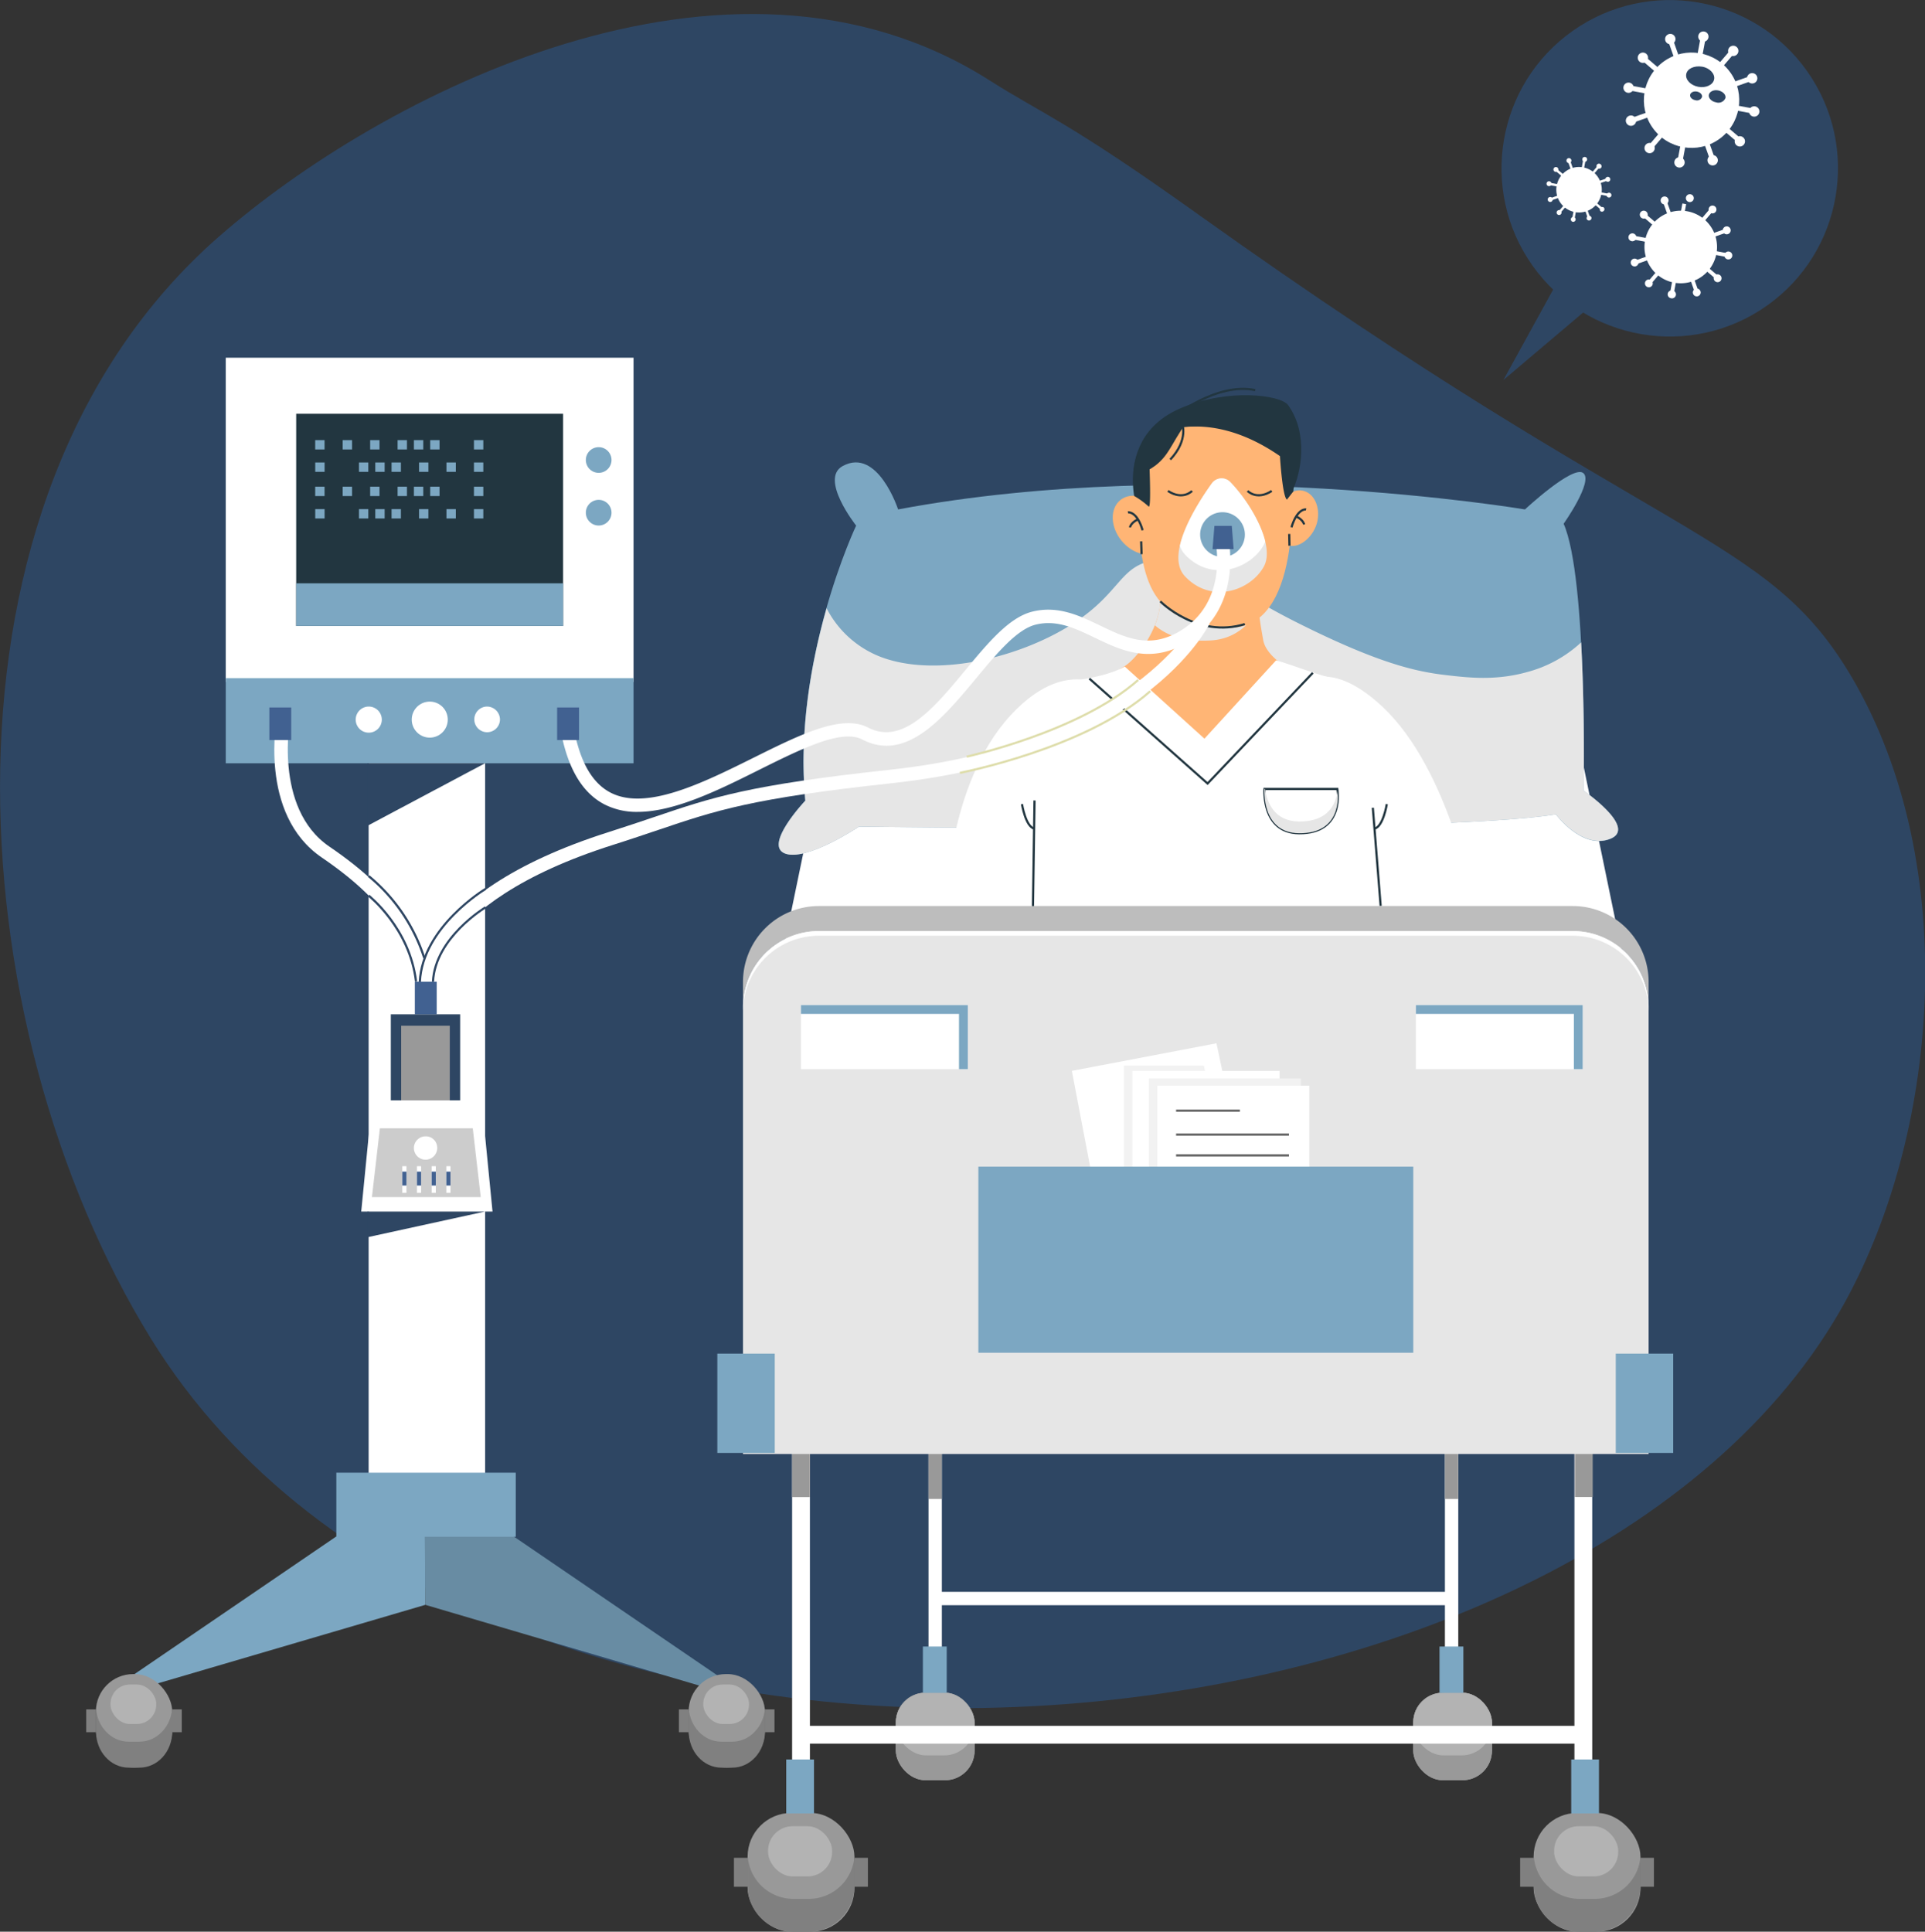 <svg xmlns="http://www.w3.org/2000/svg" viewBox="0 0 442.47 443.99"><rect x="0" y="0" width="442.47" height="443.99" fill="#333333" stroke="none"/><defs><style>.cls-1{isolation:isolate;}.cls-2{fill:#2e4663;}.cls-15,.cls-3{fill:#fff;}.cls-4{fill:#7ca7c2;}.cls-5,.cls-8{fill:#e6e6e6;}.cls-5,.cls-7{mix-blend-mode:multiply;}.cls-6{fill:#ffb575;}.cls-16,.cls-21,.cls-9{fill:none;}.cls-9{stroke:#223640;}.cls-15,.cls-21,.cls-9{stroke-miterlimit:10;stroke-width:0.5px;}.cls-10{fill:#223640;}.cls-11{fill:#b3b3b3;}.cls-12{fill:#999;}.cls-13{fill:gray;}.cls-14{fill:#f2f2f2;}.cls-15{stroke:#666;}.cls-17{fill:#bdbdbd;}.cls-18{fill:#688ca3;}.cls-19{fill:#ccc;}.cls-20{fill:#416191;}.cls-21{stroke:#deddab;}</style></defs><title>not_found</title><g class="cls-1"><g id="BACKGROUND"><path class="cls-2" d="M50.22,54.47c37-32.42,117.19-74.23,177.23-36,12.37,7.86,17.64,9.14,48.23,31,107.25,76.58,130.26,72.66,150,106.25,25.3,43.16,20.2,105.74-2.76,145.62-63.52,110.31-311.74,130.26-388.24,6.31C-9.82,235.59-18.35,114.56,50.22,54.47Z"/></g><g id="OBJECTS"><polygon class="cls-3" points="174.9 245.65 199.36 127.16 353.38 127.16 377.84 245.65 174.9 245.65"/><path class="cls-3" d="M353,127.66l24.26,117.49H175.51l24.25-117.49H353m.82-1H199L174.28,246.15H378.45L353.79,126.66Z"/><path class="cls-4" d="M196.79,120.81s-14.72,31-11.71,63.22c0,0-9.64,10.17-4.7,12.13S197.44,190,197.44,190s132,1.81,160.18-2.82c0,0,6,8.16,12.46,5.67S364,181.74,364,181.74s.92-48.84-4.59-61.36c0,0,6.89-9.74,4.51-11.65s-13.4,8.36-13.4,8.36-76-12.78-144.09,0c0,0-4.65-14.31-12.68-10C188.22,110,196.79,120.81,196.79,120.81Z"/><path class="cls-5" d="M370.08,192.8c6.44-2.48-6.07-11.06-6.07-11.06s.33-17.4-.58-34.09a29.21,29.21,0,0,1-12.49,6.84c-7.18,2-13.44,1.28-18.66.67-6.76-.8-15.42-2.61-34.75-12.37-16.28-8.22-22.84-15.57-32.28-14-7.79,1.33-7.57,7.08-17.8,14-12.28,8.28-32.21,13.21-45.24,8.11A23.44,23.44,0,0,1,190,139.81c-3.37,11.84-6.41,27.87-4.88,44.22,0,0-9.64,10.17-4.7,12.13S197.44,190,197.44,190s132,1.81,160.18-2.82C357.62,187.13,363.65,195.29,370.08,192.8Z"/><path class="cls-6" d="M308.85,156.65a55,55,0,0,1-10.65-2.19c-3.05-1-7.28-4.15-7.84-7.31-1.39-7.72-2.1-13.63.08-19.69l-24.23-11.55s1.71.58.49,22.32c-.39,7.08-5.88,13.52-8.29,14.94-5.21,3.05-2.52,4.69-12.71,5.89,0,0,19.74,47.41,45.73,31.49.11-.07,2.84-16.5,2.94-16.58C299.58,170.7,304.4,164.24,308.85,156.65Z"/><g class="cls-7"><path class="cls-8" d="M266.21,115.92h0Z"/><path class="cls-8" d="M289.28,140a27.22,27.22,0,0,1,1.16-12.49l-24.23-11.54c.1,0,1.67,1.25.49,22.31a17.61,17.61,0,0,1-1.25,5.44c2.87,2.5,7,3.84,12.94,3.48C283.57,146.85,287,143.93,289.28,140Z"/></g><path class="cls-3" d="M275.47,199.59c17.76-.59,39.53-2.45,49.08-.6-4.95-26.48-14.73-42.62-17.52-43-3-.37-10.54-3.37-13.72-4.21l-16.46,18L258.52,153.2c-6.39,3.63-17.63,3.09-17.69,5.76-.73,33.27-8.45,21.59-9,40.15C241.27,197.29,253.87,200.31,275.47,199.59Z"/><path class="cls-3" d="M257.41,160.26s-10.61-11.6-25.14,4.17-14.88,43.68-14.88,43.68l38,.12S263.94,175.87,257.41,160.26Z"/><path class="cls-3" d="M296.79,159.28s6.61-10.25,20.92,3.11c15.68,14.62,21.12,45.84,21.12,45.84L297.31,208S290.26,174.9,296.79,159.28Z"/><path class="cls-6" d="M302.81,119.78c.69-3.33-.81-6.46-3.35-7s-5.18,1.73-5.88,5.06.26,7,2.81,7.58S302.11,123.12,302.81,119.78Z"/><path class="cls-6" d="M296.85,111.26s2.79,34.24-15,33c-20.39-1.4-19-14.06-21-29.86-1.2-9.45,6.6-18,16.81-18.15C293.55,96,297.6,106.61,296.85,111.26Z"/><path class="cls-6" d="M257.75,124.24c2.56,3.17,6.61,4.15,9,2.2s2.31-6.12-.25-9.29-6.6-4.16-9-2.2S255.19,121.07,257.75,124.24Z"/><path class="cls-9" d="M259.26,117.76s2.06-.37,3.37,4.12"/><path class="cls-9" d="M259.73,121.22s.14-1,1.68-1.77"/><path class="cls-9" d="M266.7,138.23s8.51,8.59,19.43,5.22"/><path class="cls-10" d="M260.69,114a18.57,18.57,0,0,1,3.3,2.4c.75.9.14-10.64,0-15.74,0,0,12.44-8.12,30.21,4.17,0,0,.56,9.4,1.61,10l1.47-1.88s1.38-17.85-14.67-18.45S258.74,101.21,260.69,114Z"/><path class="cls-9" d="M300.21,117.09s-2-.38-3.36,4.11"/><path class="cls-9" d="M299.75,120.55s-.14-1-1.69-1.78"/><path class="cls-9" d="M286.76,112.84s2.1,2.25,5.56,0"/><path class="cls-9" d="M274,112.84s-2.1,2.25-5.55,0"/><rect class="cls-3" x="213.42" y="312.62" width="3.07" height="79.46"/><rect class="cls-11" x="205.91" y="389.06" width="18.1" height="20.12" rx="6.81"/><rect class="cls-12" x="205.91" y="389.06" width="18.1" height="20.12" rx="6.81"/><rect class="cls-11" x="205.91" y="389.06" width="18.1" height="14.41" rx="6.97"/><rect class="cls-3" x="332.12" y="312.62" width="3.07" height="79.46"/><rect class="cls-11" x="324.84" y="389.06" width="18.1" height="20.12" rx="6.81"/><rect class="cls-12" x="324.84" y="389.06" width="18.1" height="20.12" rx="6.81"/><rect class="cls-11" x="324.84" y="389.06" width="18.1" height="14.41" rx="6.97"/><rect class="cls-3" x="215.05" y="365.88" width="118.6" height="3.07"/><rect class="cls-3" x="182.07" y="313" width="4.09" height="107.79"/><rect class="cls-12" x="182.07" y="325.6" width="4.09" height="18.5"/><rect class="cls-12" x="171.84" y="416.7" width="24.56" height="27.29" rx="10.04"/><rect class="cls-13" x="196.34" y="427.01" width="3.15" height="6.66"/><path class="cls-13" d="M185.86,436.45h-3.48a10.52,10.52,0,0,1-10.51-9.87c0,.21,0,.43,0,.65v6.22A10.54,10.54,0,0,0,182.38,444h3.48a10.54,10.54,0,0,0,10.54-10.54v-6.22c0-.22,0-.44,0-.65A10.52,10.52,0,0,1,185.86,436.45Z"/><rect class="cls-3" x="361.89" y="313" width="4.09" height="107.79"/><rect class="cls-12" x="362" y="325.58" width="4.09" height="18.5"/><rect class="cls-3" x="184.45" y="396.68" width="178.86" height="4.09"/><rect class="cls-11" x="176.54" y="419.75" width="14.73" height="11.54" rx="5.64"/><rect class="cls-12" x="352.51" y="416.7" width="24.56" height="27.29" rx="10.04"/><rect class="cls-13" x="349.41" y="427.01" width="3.15" height="6.66"/><rect class="cls-13" x="377.01" y="427.01" width="3.15" height="6.66"/><path class="cls-13" d="M366.54,436.45h-3.49a10.52,10.52,0,0,1-10.5-9.87c0,.21,0,.43,0,.65v6.22A10.54,10.54,0,0,0,363.05,444h3.49a10.53,10.53,0,0,0,10.53-10.54v-6.22c0-.22,0-.44,0-.65A10.52,10.52,0,0,1,366.54,436.45Z"/><rect class="cls-11" x="357.22" y="419.75" width="14.73" height="11.54" rx="5.64"/><rect class="cls-12" x="213.42" y="325.61" width="3.06" height="18.92"/><rect class="cls-12" x="332.12" y="325.61" width="3.06" height="18.92"/><rect class="cls-13" x="168.7" y="427.01" width="3.15" height="6.66"/><rect class="cls-4" x="180.72" y="404.41" width="6.38" height="12.4"/><rect class="cls-4" x="212.13" y="378.45" width="5.48" height="10.65"/><rect class="cls-4" x="330.88" y="378.45" width="5.48" height="10.65"/><rect class="cls-4" x="361.15" y="404.41" width="6.38" height="12.4"/><line class="cls-9" x1="262.3" y1="124.43" x2="262.39" y2="127.37"/><line class="cls-9" x1="296.33" y1="122.73" x2="296.39" y2="125.43"/><line class="cls-9" x1="237.79" y1="183.99" x2="237.43" y2="208.47"/><line class="cls-9" x1="315.55" y1="185.67" x2="317.35" y2="208.23"/><path class="cls-8" d="M170.78,231.45V334.2H378.94V231.45A17.43,17.43,0,0,0,361.51,214H188.22A17.44,17.44,0,0,0,170.78,231.45Zm51.68,14.29H184.11V231h38.35Zm141.33,0H325.44V231h38.35Z"/><polygon class="cls-3" points="279.61 239.8 246.37 246.14 250.78 269.25 285.82 269.07 279.61 239.8"/><polygon class="cls-14" points="258.33 269.46 281.64 269.34 276.72 244.93 258.33 244.93 258.33 269.46"/><rect class="cls-3" x="260.29" y="246.15" width="33.83" height="23.52"/><rect class="cls-14" x="264.08" y="247.88" width="34.93" height="21.79"/><rect class="cls-3" x="266.01" y="249.54" width="34.93" height="20.13"/><line class="cls-15" x1="270.33" y1="255.27" x2="285" y2="255.27"/><line class="cls-15" x1="270.33" y1="260.77" x2="296.27" y2="260.77"/><line class="cls-15" x1="270.33" y1="265.56" x2="296.27" y2="265.56"/><polyline class="cls-16" points="300.94 269.67 300.94 249.53 266.01 249.53 266.01 269.67"/><rect class="cls-4" x="224.88" y="268.15" width="99.97" height="42.77"/><polygon class="cls-4" points="184.11 231.02 184.11 233.04 220.43 233.04 220.43 245.74 222.46 245.74 222.46 231.02 184.11 231.02"/><polygon class="cls-4" points="325.45 231.02 325.45 233.04 361.77 233.04 361.77 245.74 363.79 245.74 363.79 231.02 325.45 231.02"/><rect class="cls-4" x="164.88" y="311.12" width="13.2" height="22.83"/><rect class="cls-4" x="371.39" y="311.12" width="13.2" height="22.83"/><path class="cls-17" d="M361.51,208.25H188.22a17.44,17.44,0,0,0-17.44,17.44v5.76A17.44,17.44,0,0,1,188.22,214H361.51a17.43,17.43,0,0,1,17.43,17.44v-5.76A17.43,17.43,0,0,0,361.51,208.25Z"/><path class="cls-3" d="M361.51,214H188.22a17.44,17.44,0,0,0-17.44,17.44v1.08a17.44,17.44,0,0,1,17.44-17.44H361.51a17.43,17.43,0,0,1,17.43,17.44v-1.08A17.43,17.43,0,0,0,361.51,214Z"/><path class="cls-9" d="M234.91,184.83s.84,5.28,2.88,5.64"/><path class="cls-9" d="M318.76,184.83s-.84,5.28-2.88,5.64"/><polyline class="cls-9" points="250.39 155.97 277.57 180.09 301.75 154.65"/><path class="cls-10" d="M260.53,108.45c.18-.54-.06-9.9,10.74-14.58s23.14-3.15,24.84-.72c4.68,6.66,3,15.53.84,19.92l-2.64-12.36-11.16-3.06L272,98.1l-.53.82c-2.89,4.47-3.52,7.17-8.29,9.53l-1,.42Z"/><path class="cls-9" d="M269.53,95.93s10.16-8.16,19-6.26"/><path class="cls-9" d="M271.69,97.29s1.62,3.72-2.7,8.34"/><path class="cls-9" d="M290.65,181.35h16.74s1.85,10.28-8.82,10.17C289.89,191.43,290.65,181.35,290.65,181.35Z"/><path class="cls-5" d="M298.57,188.82c-5.74-.06-7.35-4.48-7.78-7.47h-.14s-.76,10.08,7.92,10.17c9.53.1,9.07-8.1,8.87-9.84C307.1,184.7,305.4,188.89,298.57,188.82Z"/><rect class="cls-3" x="84.73" y="174.64" width="26.78" height="173.44"/><path class="cls-4" d="M84.73,348.08,28.08,386.72A1.29,1.29,0,0,0,29.17,389l68.64-20.15V348.32Z"/><path class="cls-18" d="M110.64,348.08l56.65,38.64a1.29,1.29,0,0,1-1.1,2.31L97.81,368.88l-.24-20.56Z"/><path class="cls-3" d="M95.73,228.52c-.08-.93-1.3-22.86,44.27-37.3,3.95-1.26,7.35-2.41,10.35-3.42,13.54-4.59,21.71-7.36,54.26-10.88,55.69-6,70.56-34.76,70.7-35l2.76,1.35c-.61,1.25-15.61,30.51-73.13,36.75-32.21,3.49-40.26,6.22-53.61,10.73-3,1-6.42,2.18-10.41,3.44-43,13.62-42.15,33.94-42.14,34.14Z"/><rect class="cls-3" x="85.24" y="252.89" width="25.76" height="3.15"/><polygon class="cls-3" points="113.21 278.47 83.03 278.47 85.24 255.99 111 255.99 113.21 278.47"/><polyline class="cls-19" points="108.67 259.33 110.5 275.14 85.49 275.14 87.32 259.33"/><path class="cls-3" d="M100.48,263.58a2.68,2.68,0,1,1-2.77-2.39A2.6,2.6,0,0,1,100.48,263.58Z"/><polygon class="cls-2" points="84.49 284.37 84.49 278.47 111.49 278.47 84.49 284.37"/><rect class="cls-3" x="92.47" y="268.04" width="0.95" height="6.14"/><rect class="cls-20" x="92.47" y="269.3" width="0.95" height="3.19"/><rect class="cls-3" x="95.84" y="268.04" width="0.95" height="6.14"/><rect class="cls-20" x="95.84" y="269.3" width="0.95" height="3.19"/><rect class="cls-3" x="99.22" y="268.04" width="0.95" height="6.14"/><rect class="cls-20" x="99.22" y="269.3" width="0.95" height="3.19"/><rect class="cls-3" x="102.59" y="268.04" width="0.95" height="6.14"/><rect class="cls-20" x="102.59" y="269.3" width="0.95" height="3.19"/><rect class="cls-4" x="77.31" y="338.49" width="41.24" height="14.73"/><rect class="cls-3" x="51.89" y="82.22" width="93.73" height="74.52"/><rect class="cls-4" x="51.89" y="155.87" width="93.73" height="19.57"/><circle class="cls-3" cx="98.78" cy="165.4" r="4.14"/><path class="cls-3" d="M114.92,165.4a2.95,2.95,0,1,1-3-3A3,3,0,0,1,114.92,165.4Z"/><path class="cls-3" d="M87.76,165.4a3,3,0,1,1-3-3A3,3,0,0,1,87.76,165.4Z"/><path class="cls-4" d="M140.56,105.78a2.95,2.95,0,1,1-2.95-3A2.95,2.95,0,0,1,140.56,105.78Z"/><path class="cls-4" d="M140.56,117.89a2.95,2.95,0,1,1-2.95-3A2.95,2.95,0,0,1,140.56,117.89Z"/><rect class="cls-10" x="68.08" y="95.1" width="61.35" height="48.78"/><rect class="cls-4" x="68.08" y="134.07" width="61.35" height="9.8"/><path class="cls-3" d="M96.27,232.25c-.56-14.55-7-24.73-22.29-35.14-14.7-10-10.39-32.2-10.2-33.13l3,.6c-.05.21-4.09,21.13,8.92,30,16.18,11,23,21.91,23.62,37.55Z"/><path class="cls-8" d="M282.84,110.83a2.77,2.77,0,0,0-4.31.3c-3.68,5.14-10.77,16.4-6.17,21.32,6.05,6.46,15.05,3.34,18.13-2.21C293.11,125.55,287.82,116,282.84,110.83Z"/><path class="cls-3" d="M278.53,111.13c-2.39,3.33-6.18,9.23-7.32,14.31a5.28,5.28,0,0,0,1.15,2c6.05,6.47,15.05,3.35,18.13-2.2a4.6,4.6,0,0,0,.33-.75c-1.12-4.64-4.62-10.12-8-13.64A2.77,2.77,0,0,0,278.53,111.13Z"/><path class="cls-4" d="M286.14,122.87a5.14,5.14,0,1,1-5.14-5.14A5.15,5.15,0,0,1,286.14,122.87Z"/><path class="cls-3" d="M146.54,186.61a16.25,16.25,0,0,1-7.62-1.73c-5.55-2.91-9-9.26-10.44-19.42l3-.44c1.33,9.12,4.21,14.72,8.82,17.14,8.18,4.29,21.24-2.21,32.77-7.93,10.94-5.44,20.39-10.14,26.48-7,8,4.15,15.3-4.69,22.38-13.24,5.15-6.2,10-12.07,15.33-13.4,5.9-1.48,10.88.91,15.69,3.23,5.67,2.72,11,5.29,17.78,1.51,12.17-6.81,8.59-21.48,8.44-22.11l3-.76c0,.18,4.34,17.57-9.92,25.55-8.14,4.56-14.76,1.38-20.6-1.43-4.52-2.17-8.78-4.22-13.62-3-4.35,1.08-9.1,6.83-13.7,12.38-7.49,9-16,19.29-26.16,14-4.71-2.45-13.94,2.14-23.71,7C165.25,181.56,155.09,186.61,146.54,186.61Z"/><polygon class="cls-20" points="283.56 126.22 278.71 126.22 279.14 120.87 283.13 120.87 283.56 126.22"/><rect class="cls-20" x="61.91" y="162.61" width="5.03" height="7.49"/><rect class="cls-20" x="128.06" y="162.61" width="5.03" height="7.49"/><rect class="cls-12" x="22.05" y="384.78" width="17.53" height="21.46" rx="8.57"/><rect class="cls-13" x="39.53" y="392.9" width="2.25" height="5.24"/><path class="cls-13" d="M32.05,400.32H29.57c-4,0-7.26-3.43-7.5-7.77,0,.18,0,.35,0,.52V398c0,4.58,3.36,8.29,7.52,8.29h2.48c4.16,0,7.52-3.71,7.52-8.29v-4.89c0-.17,0-.34,0-.52C39.31,396.89,36.05,400.32,32.05,400.32Z"/><rect class="cls-11" x="25.4" y="387.18" width="10.51" height="9.07" rx="4.44"/><rect class="cls-13" x="19.81" y="392.9" width="2.25" height="5.24"/><rect class="cls-12" x="158.29" y="384.78" width="17.53" height="21.46" rx="8.57"/><rect class="cls-13" x="175.77" y="392.9" width="2.25" height="5.24"/><path class="cls-13" d="M168.3,400.32h-2.49c-4,0-7.25-3.43-7.5-7.77,0,.18,0,.35,0,.52V398c0,4.58,3.36,8.29,7.52,8.29h2.49c4.15,0,7.51-3.71,7.51-8.29v-4.89c0-.17,0-.34,0-.52C175.55,396.89,172.29,400.32,168.3,400.32Z"/><rect class="cls-11" x="161.65" y="387.18" width="10.51" height="9.07" rx="4.44"/><rect class="cls-13" x="156.05" y="392.9" width="2.25" height="5.24"/><polygon class="cls-2" points="84.49 189.79 84.49 175.43 111.49 175.43 84.49 189.79"/><path class="cls-2" d="M95.38,225.63c-1.44-12.17-10.72-19.5-10.81-19.58l.31-.4c.1.07,9.54,7.53,11,19.92Z"/><path class="cls-2" d="M96.76,225.66l-.51,0c.61-12.75,15.08-21.48,15.22-21.56l.26.44C111.59,204.59,97.36,213.18,96.76,225.66Z"/><path class="cls-2" d="M99.78,225.63l-.51,0c.49-10.23,12.09-17.23,12.2-17.3l.26.44C111.62,208.81,100.26,215.67,99.78,225.63Z"/><rect class="cls-2" x="89.83" y="233.14" width="15.94" height="19.77"/><rect class="cls-20" x="95.35" y="225.64" width="5.03" height="7.49"/><rect class="cls-12" x="92.21" y="235.76" width="11.18" height="17.15"/><path class="cls-2" d="M97.27,220.24a40.09,40.09,0,0,0-12.68-18.67l.31-.41a40.67,40.67,0,0,1,12.86,18.93Z"/><path class="cls-21" d="M222.21,173.91s25.87-5.65,39.4-17.62"/><path class="cls-21" d="M220.64,177.64s28.75-5.51,43.75-18.77"/><rect class="cls-4" x="72.45" y="101.16" width="2.15" height="2.15"/><rect class="cls-4" x="78.77" y="101.16" width="2.15" height="2.15"/><rect class="cls-4" x="85.08" y="101.16" width="2.15" height="2.15"/><rect class="cls-4" x="108.94" y="101.16" width="2.15" height="2.15"/><rect class="cls-4" x="91.39" y="101.16" width="2.15" height="2.15"/><rect class="cls-4" x="95.14" y="101.16" width="2.15" height="2.15"/><rect class="cls-4" x="98.88" y="101.16" width="2.15" height="2.15"/><rect class="cls-4" x="108.94" y="106.29" width="2.15" height="2.15" transform="translate(220.03 214.74) rotate(180)"/><rect class="cls-4" x="102.63" y="106.29" width="2.15" height="2.15" transform="translate(207.4 214.74) rotate(180)"/><rect class="cls-4" x="96.31" y="106.29" width="2.15" height="2.15" transform="translate(194.78 214.74) rotate(180)"/><rect class="cls-4" x="72.45" y="106.29" width="2.15" height="2.15" transform="translate(147.06 214.74) rotate(180)"/><rect class="cls-4" x="90" y="106.29" width="2.15" height="2.15" transform="translate(182.15 214.74) rotate(180)"/><rect class="cls-4" x="86.25" y="106.29" width="2.15" height="2.15" transform="translate(174.66 214.74) rotate(180)"/><rect class="cls-4" x="82.51" y="106.29" width="2.15" height="2.15" transform="translate(167.17 214.74) rotate(180)"/><rect class="cls-4" x="72.45" y="111.87" width="2.15" height="2.15"/><rect class="cls-4" x="78.77" y="111.87" width="2.15" height="2.15"/><rect class="cls-4" x="85.08" y="111.87" width="2.15" height="2.15"/><rect class="cls-4" x="108.94" y="111.87" width="2.15" height="2.15"/><rect class="cls-4" x="91.39" y="111.87" width="2.15" height="2.15"/><rect class="cls-4" x="95.14" y="111.87" width="2.15" height="2.15"/><rect class="cls-4" x="98.88" y="111.87" width="2.15" height="2.15"/><rect class="cls-4" x="108.94" y="117.01" width="2.15" height="2.15" transform="translate(220.03 236.18) rotate(180)"/><rect class="cls-4" x="102.63" y="117.01" width="2.15" height="2.15" transform="translate(207.4 236.18) rotate(180)"/><rect class="cls-4" x="96.31" y="117.01" width="2.15" height="2.15" transform="translate(194.78 236.18) rotate(180)"/><rect class="cls-4" x="72.45" y="117.01" width="2.15" height="2.15" transform="translate(147.06 236.18) rotate(180)"/><rect class="cls-4" x="90" y="117.01" width="2.15" height="2.15" transform="translate(182.15 236.18) rotate(180)"/><rect class="cls-4" x="86.25" y="117.01" width="2.15" height="2.15" transform="translate(174.66 236.18) rotate(180)"/><rect class="cls-4" x="82.51" y="117.01" width="2.15" height="2.15" transform="translate(167.17 236.18) rotate(180)"/><circle class="cls-2" cx="383.8" cy="38.68" r="38.67" transform="translate(47.95 228.43) rotate(-35.22)"/><polygon class="cls-2" points="364.74 52.48 345.55 87.36 378.7 59.3 364.74 52.48"/><circle class="cls-3" cx="388.81" cy="23.04" r="10.96" transform="translate(79.1 259.22) rotate(-40.72)"/><path class="cls-3" d="M392.69,8.63a1.18,1.18,0,1,1-.95-1.38A1.18,1.18,0,0,1,392.69,8.63Z"/><rect class="cls-3" x="388.27" y="10.64" width="5.39" height="1.16" transform="translate(308.52 393.56) rotate(-79.47)"/><path class="cls-3" d="M385.05,8.59a1.19,1.19,0,1,1-1.52-.73A1.18,1.18,0,0,1,385.05,8.59Z"/><rect class="cls-3" x="384.27" y="8.99" width="1.15" height="5.39" transform="translate(18.13 129) rotate(-19.48)"/><circle class="cls-3" cx="377.63" cy="13.27" r="1.19"/><rect class="cls-3" x="379.2" y="12.46" width="1.16" height="5.39" transform="translate(121.48 293.97) rotate(-49.47)"/><path class="cls-3" d="M374.54,19a1.18,1.18,0,1,1-1.38,1A1.18,1.18,0,0,1,374.54,19Z"/><rect class="cls-3" x="376.55" y="18" width="1.16" height="5.39" transform="translate(287.88 387.69) rotate(-79.47)"/><path class="cls-3" d="M374.49,26.61a1.19,1.19,0,1,1-.72,1.52A1.19,1.19,0,0,1,374.49,26.61Z"/><rect class="cls-3" x="374.9" y="26.24" width="5.39" height="1.16" transform="translate(12.65 127.37) rotate(-19.47)"/><path class="cls-3" d="M378.28,33.26a1.18,1.18,0,1,1,.13,1.67A1.19,1.19,0,0,1,378.28,33.26Z"/><rect class="cls-3" x="378.37" y="31.3" width="5.39" height="1.15" transform="translate(109.1 300.69) rotate(-49.45)"/><path class="cls-3" d="M384.87,37.12a1.19,1.19,0,1,1,.95,1.38A1.19,1.19,0,0,1,384.87,37.12Z"/><rect class="cls-3" x="383.9" y="33.96" width="5.39" height="1.16" transform="translate(282.02 408.32) rotate(-79.47)"/><path class="cls-3" d="M392.52,37.16a1.19,1.19,0,0,1,2.24-.79,1.19,1.19,0,1,1-2.24.79Z"/><rect class="cls-3" x="392.14" y="31.37" width="1.15" height="5.39" transform="translate(11.12 132.9) rotate(-19.48)"/><circle class="cls-3" cx="399.93" cy="32.48" r="1.19" transform="translate(366.52 432.34) rotate(-89.87)"/><rect class="cls-3" x="397.21" y="27.9" width="1.16" height="5.39" transform="translate(116.02 313.05) rotate(-49.47)"/><path class="cls-3" d="M403,26.79a1.19,1.19,0,1,1,1.39-1A1.19,1.19,0,0,1,403,26.79Z"/><rect class="cls-3" x="399.86" y="22.37" width="1.16" height="5.39" transform="translate(302.63 414.18) rotate(-79.47)"/><path class="cls-3" d="M403.07,19.14a1.19,1.19,0,0,1-.79-2.24,1.19,1.19,0,1,1,.79,2.24Z"/><rect class="cls-3" x="397.28" y="18.36" width="5.39" height="1.16" transform="translate(16.55 134.38) rotate(-19.47)"/><circle class="cls-3" cx="398.39" cy="11.72" r="1.19" transform="translate(-0.02 0.88) rotate(-0.13)"/><rect class="cls-3" x="393.81" y="13.29" width="5.39" height="1.15" transform="translate(128.18 306.12) rotate(-49.45)"/><circle class="cls-3" cx="362.95" cy="43.62" r="5.23" transform="translate(39.96 214.82) rotate(-34.78)"/><path class="cls-3" d="M364.8,36.74a.56.56,0,1,1-.45-.66A.57.57,0,0,1,364.8,36.74Z"/><rect class="cls-3" x="362.69" y="37.7" width="2.57" height="0.55" transform="translate(260.1 388.88) rotate(-79.47)"/><path class="cls-3" d="M361.16,36.72a.57.57,0,1,1-.73-.34A.57.57,0,0,1,361.16,36.72Z"/><rect class="cls-3" x="360.79" y="36.91" width="0.55" height="2.57" transform="translate(7.93 122.58) rotate(-19.48)"/><path class="cls-3" d="M358,38.53a.56.56,0,0,1,.06.79.56.56,0,1,1-.86-.73A.56.56,0,0,1,358,38.53Z"/><rect class="cls-3" x="358.37" y="38.57" width="0.55" height="2.57" transform="translate(95.3 286.56) rotate(-49.47)"/><path class="cls-3" d="M356.15,41.67a.57.57,0,0,1,.45.66.56.56,0,1,1-1.11-.21A.56.56,0,0,1,356.15,41.67Z"/><rect class="cls-3" x="357.1" y="41.21" width="0.55" height="2.57" transform="translate(250.31 386.09) rotate(-79.47)"/><path class="cls-3" d="M356.12,45.32a.57.57,0,1,1-.34.72A.56.56,0,0,1,356.12,45.32Z"/><rect class="cls-3" x="356.32" y="45.14" width="2.57" height="0.55" transform="translate(5.31 121.78) rotate(-19.47)"/><path class="cls-3" d="M357.93,48.49a.57.57,0,0,1,.8-.07.58.58,0,0,1,.06.8.56.56,0,0,1-.8.06A.55.55,0,0,1,357.93,48.49Z"/><rect class="cls-3" x="357.97" y="47.55" width="2.57" height="0.55" transform="translate(89.36 289.71) rotate(-49.45)"/><path class="cls-3" d="M361.07,50.33a.58.58,0,0,1,.66-.46.57.57,0,0,1-.2,1.12A.58.58,0,0,1,361.07,50.33Z"/><rect class="cls-3" x="360.61" y="48.82" width="2.57" height="0.55" transform="translate(247.52 395.94) rotate(-79.48)"/><path class="cls-3" d="M364.72,50.35a.56.56,0,0,1,.34-.72.57.57,0,0,1,.73.34.57.57,0,0,1-1.07.38Z"/><rect class="cls-3" x="364.54" y="47.59" width="0.55" height="2.57" transform="translate(4.58 124.45) rotate(-19.48)"/><path class="cls-3" d="M367.89,48.55a.57.57,0,0,1,.73-.87.57.57,0,0,1-.73.87Z"/><rect class="cls-3" x="366.96" y="45.93" width="0.55" height="2.57" transform="translate(92.69 295.64) rotate(-49.47)"/><path class="cls-3" d="M369.73,45.4a.56.56,0,1,1,.66-.45A.57.57,0,0,1,369.73,45.4Z"/><rect class="cls-3" x="368.22" y="43.29" width="0.55" height="2.57" transform="translate(257.35 398.73) rotate(-79.47)"/><path class="cls-3" d="M369.75,41.75a.56.56,0,0,1-.38-1.06.57.57,0,0,1,.73.34A.56.56,0,0,1,369.75,41.75Z"/><rect class="cls-3" x="366.99" y="41.38" width="2.57" height="0.55" transform="translate(7.16 125.06) rotate(-19.46)"/><path class="cls-3" d="M368,38.59a.58.58,0,0,1-.8.06.57.57,0,1,1,.74-.86A.58.58,0,0,1,368,38.59Z"/><rect class="cls-3" x="365.34" y="38.97" width="2.57" height="0.55" transform="translate(98.46 292.31) rotate(-49.45)"/><path class="cls-3" d="M394.53,58.29a8.34,8.34,0,1,1-6.67-9.72A8.33,8.33,0,0,1,394.53,58.29Z"/><path class="cls-3" d="M389.29,45.8a.91.91,0,0,1-1.78-.33.91.91,0,1,1,1.78.33Z"/><rect class="cls-3" x="385.93" y="47.33" width="4.1" height="0.88" transform="matrix(0.18, -0.98, 0.98, 0.18, 270.12, 420.48)"/><path class="cls-3" d="M383.47,45.76a.91.91,0,1,1-1.15-.55A.91.91,0,0,1,383.47,45.76Z"/><rect class="cls-3" x="382.88" y="46.07" width="0.88" height="4.1" transform="translate(5.89 130.57) rotate(-19.48)"/><path class="cls-3" d="M378.41,48.64a.91.91,0,1,1-1.27.1A.9.9,0,0,1,378.41,48.64Z"/><rect class="cls-3" x="379.02" y="48.71" width="0.88" height="4.1" transform="translate(94.3 306.21) rotate(-49.47)"/><path class="cls-3" d="M375.47,53.67a.91.91,0,0,1-.33,1.78.91.91,0,1,1,.33-1.78Z"/><rect class="cls-3" x="377" y="52.93" width="0.88" height="4.1" transform="translate(254.42 416.02) rotate(-79.47)"/><path class="cls-3" d="M375.43,59.49a.9.9,0,1,1-.55,1.15A.91.91,0,0,1,375.43,59.49Z"/><rect class="cls-3" x="375.74" y="59.2" width="4.1" height="0.88" transform="translate(1.72 129.29) rotate(-19.46)"/><path class="cls-3" d="M378.31,64.55a.9.9,0,1,1,.1,1.27A.91.91,0,0,1,378.31,64.55Z"/><rect class="cls-3" x="378.38" y="63.06" width="4.1" height="0.88" transform="translate(84.85 311.28) rotate(-49.45)"/><path class="cls-3" d="M383.34,67.49a.91.91,0,0,1,1.05-.73.91.91,0,1,1-.33,1.78A.9.9,0,0,1,383.34,67.49Z"/><rect class="cls-3" x="382.6" y="65.08" width="4.1" height="0.88" transform="translate(249.94 431.72) rotate(-79.47)"/><path class="cls-3" d="M389.16,67.52a.9.9,0,1,1,1.15.55A.9.9,0,0,1,389.16,67.52Z"/><rect class="cls-3" x="388.87" y="63.11" width="0.88" height="4.1" transform="translate(0.55 133.55) rotate(-19.48)"/><path class="cls-3" d="M394.22,64.64a.9.9,0,1,1,1.27-.1A.89.89,0,0,1,394.22,64.64Z"/><rect class="cls-3" x="392.73" y="60.47" width="0.88" height="4.1" transform="matrix(0.65, -0.76, 0.76, 0.65, 90.14, 320.72)"/><path class="cls-3" d="M397.16,59.62a.91.91,0,1,1,1-.72A.91.91,0,0,1,397.16,59.62Z"/><rect class="cls-3" x="394.75" y="56.25" width="0.88" height="4.1" transform="translate(265.66 436.19) rotate(-79.47)"/><path class="cls-3" d="M397.19,53.8a.9.9,0,0,1-1.15-.55.91.91,0,1,1,1.15.55Z"/><rect class="cls-3" x="392.78" y="53.21" width="4.1" height="0.88" transform="translate(4.69 134.64) rotate(-19.46)"/><path class="cls-3" d="M394.31,48.74a.9.9,0,1,1-.1-1.28A.9.9,0,0,1,394.31,48.74Z"/><rect class="cls-3" x="390.14" y="49.35" width="4.1" height="0.88" transform="matrix(0.65, -0.76, 0.76, 0.65, 99.39, 315.41)"/><path class="cls-2" d="M394,18.23c-.24,1.28-1.87,2.05-3.64,1.72s-3-1.63-2.77-2.91,1.86-2,3.63-1.72S394.25,17,394,18.23Z"/><path class="cls-2" d="M396.6,22.52a1.73,1.73,0,0,1-2.16,1c-1.06-.19-1.8-1-1.65-1.73s1.11-1.22,2.16-1S396.74,21.76,396.6,22.52Z"/><path class="cls-2" d="M391.22,22.29a1.25,1.25,0,0,1-1.55.73c-.75-.13-1.28-.69-1.18-1.23s.79-.88,1.55-.74S391.32,21.75,391.22,22.29Z"/></g></g></svg>